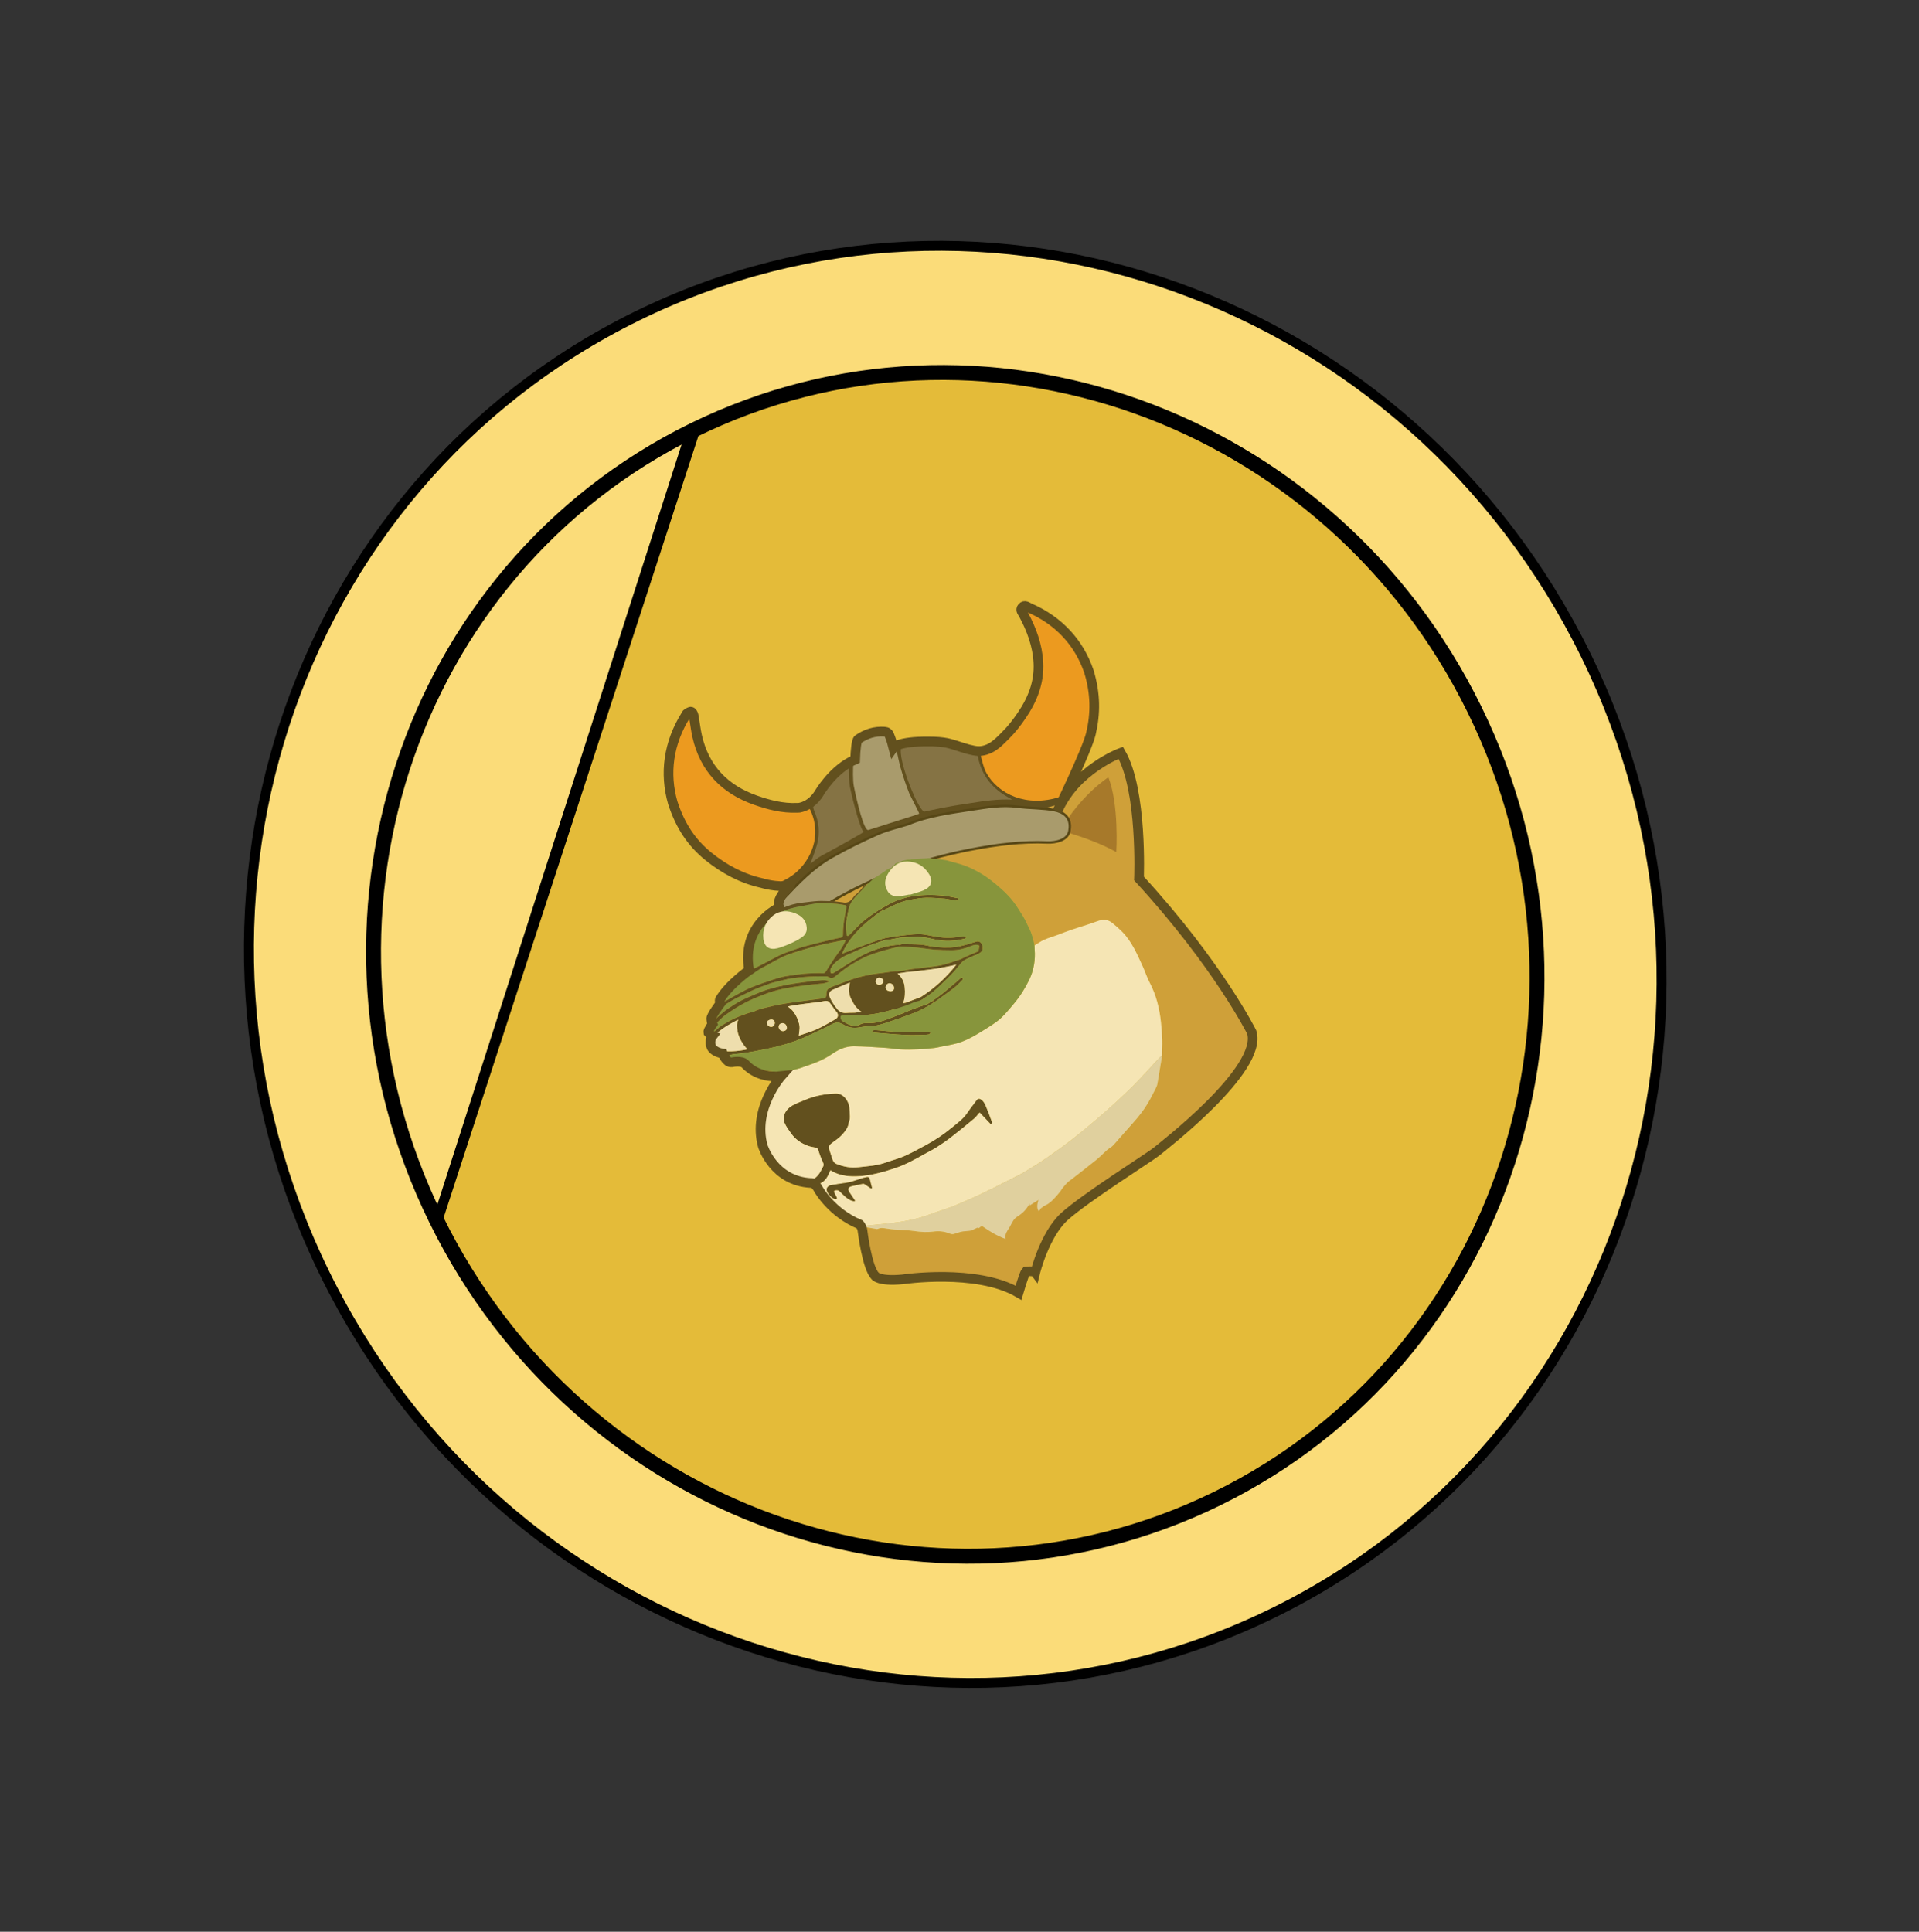 <svg width="150" height="151" viewBox="0 0 150 151" fill="none" xmlns="http://www.w3.org/2000/svg">
<rect x="0" y="0" width="150" height="151" fill="#333333" stroke="none"/>
<path d="M99.539 126.068C72.324 139.422 39.129 127.567 25.389 99.565C11.649 71.563 22.587 38.054 49.801 24.7C77.016 11.347 110.212 23.201 123.952 51.204C137.691 79.206 126.739 112.722 99.539 126.068Z" fill="#FBDC79" stroke="black" stroke-width="0.777"/>
<path d="M34.256 95.213C45.524 118.178 72.756 127.907 95.069 116.958C117.383 106.01 126.352 78.519 115.084 55.553C103.815 32.588 76.584 22.859 54.27 33.808C54.27 33.808 54.27 33.808 54.27 33.808M34.256 95.213L54.099 33.459M34.256 95.213C22.987 72.248 31.964 44.772 54.27 33.808M34.256 95.213L54.27 33.808M54.27 33.808L54.099 33.459M54.099 33.459C31.591 44.522 22.549 72.235 33.907 95.384C45.265 118.533 72.725 128.354 95.24 117.307C117.756 106.259 126.791 78.531 115.432 55.382C104.074 32.234 76.614 22.412 54.099 33.459Z" fill="#E4BB39" stroke="black" stroke-width="0.777"/>
<g opacity="0.62" clip-path="url(#clip0_32_96)">
<path d="M60.404 68.955C60.249 68.869 60.084 68.774 60.003 68.616C59.901 68.42 59.955 68.18 60.037 67.974C60.337 67.221 60.962 66.655 61.461 66.015C61.959 65.376 62.352 64.532 62.075 63.769C62.66 63.618 63.094 63.142 63.493 62.688C64.394 61.663 65.295 60.638 66.195 59.613C66.504 59.262 66.818 58.902 66.988 58.468C67.083 58.228 67.134 57.966 67.286 57.759C67.435 57.556 67.662 57.43 67.883 57.309C68.077 57.204 68.283 57.095 68.504 57.103C68.725 57.111 68.956 57.285 68.94 57.505C69.097 57.286 69.462 57.333 69.648 57.528C69.834 57.723 69.889 58.005 69.936 58.271C71.834 57.769 73.872 57.813 75.746 58.394C76.113 58.508 76.486 58.644 76.869 58.616C77.257 58.588 77.612 58.396 77.985 58.284C79.393 57.862 80.879 58.63 82.026 59.549C82.68 60.073 83.32 60.716 83.466 61.541C83.685 62.792 82.644 63.969 81.458 64.422C80.272 64.875 78.963 64.809 77.695 64.884C75.267 65.028 72.907 65.706 70.57 66.38C68.243 67.051 65.906 67.726 63.701 68.726C63.459 68.836 63.204 68.962 63.07 69.192C62.936 69.421 62.996 69.781 63.248 69.863C63.255 69.866 62.385 70.68 62.245 70.743C61.942 70.88 61.711 70.936 61.534 70.593C61.363 70.262 61.692 70.048 61.631 69.769C61.553 69.408 60.707 69.122 60.404 68.955Z" fill="#110E0D"/>
<path d="M87.608 59.293C87.673 59.448 87.722 59.609 87.778 59.768C87.819 59.885 87.866 60.001 87.898 60.121C87.921 60.203 87.917 60.293 87.936 60.376C87.974 60.537 88.034 60.693 88.061 60.855C88.169 61.495 88.273 62.134 88.368 62.776C88.441 63.269 88.498 63.764 88.56 64.258C88.593 64.53 88.62 64.803 88.651 65.075C88.682 65.347 88.724 65.619 88.743 65.891C88.758 66.119 88.751 66.348 88.747 66.576C88.742 66.896 88.732 67.216 88.723 67.535C88.716 67.788 88.703 68.041 88.702 68.294C88.7 68.593 88.829 68.843 89.017 69.063C89.434 69.55 89.851 70.038 90.281 70.514C90.593 70.859 90.943 71.169 91.246 71.521C91.925 72.308 92.598 73.101 93.249 73.912C93.579 74.322 93.853 74.777 94.157 75.207C94.517 75.715 94.89 76.213 95.243 76.725C95.616 77.268 95.984 77.816 96.329 78.377C96.551 78.736 96.725 79.124 96.927 79.496C97.08 79.776 97.246 80.049 97.401 80.328C97.653 80.782 97.675 81.267 97.62 81.774C97.56 82.333 97.275 82.78 96.965 83.214C96.695 83.592 96.406 83.961 96.092 84.303C95.398 85.058 94.702 85.812 93.972 86.533C93.188 87.308 92.389 88.073 91.55 88.788C90.86 89.377 90.109 89.895 89.374 90.429C88.63 90.97 87.874 91.495 87.119 92.023C86.421 92.511 85.713 92.986 85.018 93.481C84.07 94.155 83.154 94.869 82.384 95.75C82.017 96.169 81.762 96.658 81.557 97.169C81.326 97.747 81.12 98.335 80.902 98.918C80.847 99.065 80.702 99.154 80.556 99.108C80.228 99.004 80.092 99.009 79.893 99.428C79.739 99.752 79.647 100.104 79.529 100.446C79.509 100.504 79.501 100.566 79.487 100.63C79.149 100.519 78.818 100.423 78.495 100.304C77.055 99.77 75.568 99.552 74.037 99.609C73.012 99.648 71.987 99.696 70.961 99.742C70.534 99.761 70.106 99.803 69.678 99.798C69.405 99.795 69.12 99.76 68.862 99.675C68.586 99.585 68.448 99.324 68.333 99.065C68.02 98.361 67.929 97.6 67.769 96.857C67.702 96.546 67.656 96.23 67.6 95.916C67.863 95.96 68.125 96.005 68.387 96.046C68.464 96.058 68.557 96.091 68.616 96.062C68.859 95.943 69.097 96.005 69.34 96.041C69.531 96.07 69.722 96.095 69.915 96.11C70.441 96.151 70.972 96.155 71.493 96.232C71.98 96.304 72.462 96.339 72.945 96.272C73.4 96.208 73.83 96.252 74.251 96.43C74.364 96.477 74.487 96.488 74.614 96.439C74.757 96.383 74.908 96.347 75.055 96.302C75.335 96.218 75.614 96.134 75.893 96.05C75.939 96.061 75.994 96.092 76.03 96.077C76.169 96.02 76.303 95.948 76.438 95.881C76.575 95.779 76.702 95.807 76.843 95.888C77.323 96.165 77.807 96.435 78.294 96.7C78.349 96.73 78.449 96.739 78.493 96.708C78.536 96.678 78.534 96.584 78.553 96.518C78.571 96.459 78.584 96.397 78.609 96.34C78.635 96.284 78.678 96.236 78.704 96.18C78.823 95.929 78.936 95.675 79.057 95.425C79.081 95.376 79.124 95.335 79.165 95.296C79.243 95.222 79.337 95.163 79.403 95.081C79.552 94.898 79.681 94.699 79.831 94.518C79.93 94.4 80.054 94.301 80.167 94.194C80.526 94.018 80.886 93.842 81.245 93.665C81.236 93.752 81.233 93.841 81.217 93.927C81.193 94.055 81.146 94.181 81.137 94.31C81.133 94.371 81.182 94.464 81.234 94.49C81.272 94.509 81.386 94.46 81.408 94.414C81.495 94.233 81.656 94.132 81.817 94.064C82.277 93.867 82.581 93.506 82.875 93.128C82.934 93.051 83.004 92.961 83.016 92.87C83.035 92.731 83.118 92.657 83.213 92.585C83.409 92.436 83.612 92.297 83.806 92.145C84.462 91.634 85.123 91.129 85.767 90.603C86.126 90.309 86.418 89.938 86.819 89.689C86.941 89.613 87.042 89.499 87.139 89.39C87.615 88.854 88.081 88.309 88.561 87.777C88.987 87.305 89.379 86.807 89.705 86.263C89.952 85.85 90.161 85.415 90.381 84.987C90.428 84.895 90.458 84.791 90.475 84.689C90.59 84.023 90.698 83.357 90.807 82.69C90.817 82.634 90.813 82.576 90.815 82.519C90.815 82.519 90.814 82.52 90.814 82.52C90.817 82.505 90.821 82.489 90.825 82.474C90.833 82.061 90.857 81.647 90.844 81.235C90.831 80.801 90.791 80.367 90.748 79.935C90.636 78.832 90.373 77.773 89.85 76.783C89.649 76.4 89.52 75.978 89.338 75.584C88.891 74.615 88.483 73.618 87.715 72.84C87.48 72.602 87.224 72.384 86.969 72.168C86.604 71.86 86.212 71.846 85.765 72.013C85.09 72.264 84.394 72.461 83.711 72.692C83.335 72.819 82.967 72.972 82.594 73.109C82.26 73.231 81.915 73.329 81.591 73.474C81.336 73.589 81.106 73.759 80.864 73.905C80.769 73.423 80.652 72.948 80.421 72.508C80.269 72.217 80.144 71.91 79.974 71.63C79.726 71.221 79.47 70.813 79.178 70.434C78.779 69.916 78.289 69.487 77.786 69.066C77.272 68.637 76.728 68.273 76.146 67.984L64.987 72.508C64.987 72.508 59.366 73.539 62.296 70.647C65.225 67.756 83.322 62.708 83.322 62.708C83.55 62.445 83.785 62.188 84.019 61.931C84.191 61.741 84.369 61.556 84.542 61.366C84.998 60.864 85.516 60.437 86.076 60.057C86.316 59.894 86.537 59.703 86.775 59.536C86.952 59.411 87.143 59.304 87.327 59.188C87.468 59.1 87.556 59.166 87.608 59.293Z" fill="#C19038"/>
<path d="M86.636 60.76C86.636 60.76 84.431 62.165 82.901 64.926C82.901 64.926 85.405 65.559 87.255 66.608C87.255 66.608 87.485 62.907 86.636 60.76Z" fill="#815120"/>
<path d="M52.606 62.806C51.947 60.501 52.267 58.105 53.706 55.855C53.731 55.816 53.75 55.763 53.787 55.743C53.894 55.684 54.025 55.58 54.115 55.603C54.203 55.627 54.292 55.779 54.312 55.887C54.416 56.439 54.468 57.002 54.593 57.548C55.172 60.094 56.775 61.727 59.247 62.574C60.321 62.942 61.412 63.211 62.566 63.16C62.687 63.155 62.814 63.159 62.927 63.123C63.181 63.042 63.276 63.176 63.365 63.373C64.269 65.382 63.343 67.26 62.167 68.248C61.814 68.544 61.393 68.782 60.967 68.966C60.578 69.135 60.144 69.215 59.705 69.12C58.113 68.775 56.715 68.044 55.457 67.047C54.12 65.989 53.202 64.642 52.606 62.806Z" fill="#F0860E"/>
<path d="M85.137 52.549C85.677 54.32 85.666 55.89 85.275 57.491C84.956 58.797 84.355 59.962 83.584 61.046C83.254 61.51 82.931 62.272 82.842 62.296C80.237 63.134 78.027 62.08 77.106 60.426C76.886 60.031 76.795 59.562 76.67 59.12C76.647 59.039 76.715 58.869 76.789 58.832C78.044 58.202 78.93 57.195 79.707 56.08C80.587 54.815 81.149 53.449 81.075 51.889C81.009 50.519 80.547 49.274 79.903 48.083C79.807 47.906 79.602 47.725 79.797 47.508C79.996 47.287 80.203 47.474 80.387 47.551C82.787 48.569 84.37 50.324 85.137 52.549Z" fill="#F0860E"/>
<path d="M71.848 63.606C71.736 63.648 71.654 63.682 71.569 63.709C70.339 64.1 69.109 64.489 67.88 64.88C67.523 64.994 66.944 62.497 66.735 61.423C66.588 60.669 66.729 57.995 67.017 57.808C67.713 57.354 68.46 57.115 69.292 57.146C69.508 57.153 69.626 57.235 69.706 57.419C70.058 58.236 70.152 59.159 70.394 60.013C70.585 60.691 70.811 61.358 71.071 62.013C71.129 62.159 71.882 63.594 71.848 63.606Z" fill="#84878B"/>
<path d="M64.212 66.892C63.896 67.063 63.624 67.317 63.334 67.532C63.521 66.996 63.742 66.483 63.879 65.949C64.099 65.093 64.008 64.24 63.66 63.43C63.512 63.087 63.517 62.801 63.716 62.481C64.4 61.376 65.267 60.481 66.353 59.826C66.342 60.51 66.37 61.193 66.437 61.519C66.657 62.589 67.281 64.951 67.515 65.015C67.596 65.037 65.496 66.201 64.212 66.892Z" fill="#4A474A"/>
<path d="M79.093 62.505C78.01 62.459 76.934 62.603 75.869 62.778C75.329 62.866 74.782 62.939 74.246 63.043L73.65 63.151C73.411 63.194 72.764 63.338 72.525 63.382C72.343 63.415 72.248 63.498 72.112 63.352C71.977 63.207 71.87 63.018 71.772 62.846C71.573 62.5 71.417 62.132 71.262 61.765C71.04 61.239 70.832 60.653 70.671 60.108C69.831 57.261 71.232 58.108 71.466 58.061C71.797 57.995 72.112 57.977 72.45 57.966C72.88 57.952 73.311 57.971 73.737 58.028C74.596 58.143 75.429 58.412 76.199 58.809C76.309 58.865 76.411 59.021 76.436 59.146C76.743 60.685 77.648 61.745 79.022 62.441C79.037 62.449 79.049 62.465 79.093 62.505Z" fill="#4A474A"/>
<path d="M70.97 64.429C72.57 63.757 74.275 63.542 75.971 63.281C77.154 63.099 78.335 62.897 79.536 63.06C80.439 63.183 81.538 63.15 82.431 63.333C83.05 63.459 83.775 63.835 83.601 64.897C83.497 65.719 82.432 65.879 81.889 65.855C79.845 65.763 77.83 66.035 75.827 66.421C71.936 67.17 68.275 68.528 64.866 70.546C64.114 70.991 63.406 71.512 62.694 72.021C62.479 72.175 62.275 72.238 62.017 72.219C61.328 72.166 61.367 72.156 61.088 71.53C60.855 71.009 60.889 70.637 61.295 70.204C62.424 69.003 63.566 67.812 65.006 66.991C66.177 66.324 67.395 65.73 68.628 65.183C69.373 64.853 70.187 64.676 70.97 64.429Z" fill="#84878B" stroke="black" stroke-width="0.189" stroke-miterlimit="10"/>
<path d="M77.085 86.525C77.246 86.898 77.377 87.283 77.524 87.662C77.572 87.788 77.526 87.845 77.418 87.854C77.131 87.552 76.852 87.257 76.574 86.963C76.407 87.148 76.284 87.322 76.126 87.453C75.537 87.943 74.945 88.429 74.339 88.898C73.972 89.183 73.585 89.444 73.194 89.693C72.899 89.882 72.581 90.034 72.275 90.206C71.522 90.63 70.769 91.048 69.942 91.323C69.045 91.621 68.141 91.871 67.196 91.938C66.439 91.992 65.698 91.928 65.017 91.549C64.977 91.527 64.944 91.49 64.918 91.468C64.714 91.954 64.52 92.362 64.045 92.537C64.043 92.634 64.045 92.672 64.077 92.735L64.077 92.735C63.464 92.898 63.347 92.277 63.344 92.258C63.503 92.235 63.635 92.146 63.767 92.034C64.04 91.801 64.184 91.489 64.338 91.181C64.39 91.079 64.381 90.987 64.329 90.872C64.192 90.568 64.06 90.257 63.975 89.936C63.927 89.756 63.842 89.721 63.688 89.696C63.492 89.665 63.293 89.621 63.108 89.55C62.595 89.354 62.154 89.048 61.835 88.595C61.649 88.331 61.445 88.067 61.324 87.773C61.114 87.261 61.401 86.714 61.938 86.412C62.27 86.226 62.635 86.1 62.987 85.951C63.723 85.638 64.5 85.512 65.293 85.474C65.656 85.456 65.937 85.644 66.133 85.913C66.332 86.185 66.419 86.518 66.414 86.863C66.41 87.118 66.484 87.375 66.381 87.629C66.331 87.752 66.327 87.892 66.281 88.017C66.202 88.233 66.069 88.412 65.918 88.591C65.739 88.803 65.539 88.975 65.319 89.133C65.184 89.23 65.046 89.325 64.921 89.434C64.802 89.537 64.76 89.67 64.813 89.828C64.894 90.07 64.965 90.314 65.048 90.555C65.107 90.729 65.174 90.896 65.369 90.975C65.921 91.201 66.493 91.308 67.086 91.24C67.81 91.158 68.542 91.12 69.238 90.871C69.719 90.698 70.221 90.574 70.687 90.369C71.252 90.121 71.792 89.817 72.336 89.525C73.067 89.135 73.755 88.678 74.393 88.147C74.815 87.796 75.271 87.485 75.586 87.018C75.807 86.69 76.059 86.382 76.289 86.06C76.444 85.844 76.554 85.833 76.754 85.997C76.927 86.139 77.004 86.336 77.085 86.525Z" fill="#110E0D"/>
<path d="M72.737 67.108C72.786 67.112 72.835 67.117 72.883 67.121C72.875 67.101 72.866 67.081 72.857 67.061C72.817 67.077 72.777 67.092 72.737 67.108Z" fill="#110E0D"/>
<path d="M82.026 65.709C82.036 65.714 82.047 65.716 82.058 65.714C82.047 65.712 82.037 65.711 82.026 65.709Z" fill="#110E0D"/>
<path d="M67.584 95.825C67.498 95.581 67.309 95.478 67.074 95.388C66.573 95.196 66.129 94.901 65.721 94.548C65.158 94.06 64.612 93.56 64.202 92.929C64.05 92.697 64.042 92.702 64.046 92.537C64.521 92.362 64.716 91.954 64.919 91.468C64.945 91.49 64.978 91.527 65.018 91.549C65.7 91.928 66.441 91.992 67.197 91.939C68.142 91.871 69.046 91.621 69.943 91.323C70.77 91.048 71.523 90.63 72.276 90.206C72.582 90.034 72.9 89.882 73.195 89.694C73.587 89.444 73.973 89.182 74.34 88.898C74.946 88.429 75.539 87.943 76.127 87.453C76.285 87.321 76.408 87.148 76.575 86.963C76.853 87.257 77.132 87.552 77.419 87.854C77.527 87.846 77.573 87.788 77.525 87.662C77.378 87.284 77.247 86.898 77.086 86.525C77.005 86.337 76.928 86.139 76.755 85.997C76.555 85.833 76.445 85.844 76.29 86.06C76.06 86.382 75.808 86.69 75.587 87.018C75.272 87.485 74.816 87.796 74.394 88.147C73.756 88.678 73.069 89.135 72.338 89.526C71.793 89.817 71.253 90.121 70.688 90.369C70.222 90.574 69.721 90.698 69.239 90.871C68.543 91.12 67.811 91.158 67.088 91.24C66.494 91.308 65.923 91.201 65.371 90.975C65.175 90.896 65.109 90.729 65.049 90.555C64.966 90.314 64.896 90.07 64.815 89.828C64.761 89.67 64.804 89.537 64.922 89.434C65.048 89.325 65.185 89.23 65.32 89.133C65.541 88.975 65.741 88.803 65.919 88.592C66.071 88.412 66.203 88.234 66.283 88.017C66.328 87.893 66.333 87.752 66.382 87.629C66.485 87.375 66.412 87.118 66.416 86.863C66.42 86.519 66.333 86.185 66.135 85.914C65.939 85.644 65.657 85.457 65.295 85.474C64.501 85.512 63.725 85.639 62.989 85.951C62.637 86.1 62.271 86.226 61.94 86.412C61.402 86.715 61.116 87.261 61.326 87.773C61.447 88.067 61.651 88.331 61.837 88.595C62.156 89.049 62.596 89.354 63.11 89.55C63.295 89.621 63.494 89.665 63.69 89.696C63.844 89.721 63.929 89.756 63.977 89.936C64.062 90.257 64.194 90.569 64.331 90.872C64.383 90.987 64.392 91.079 64.341 91.181C64.186 91.489 64.042 91.801 63.769 92.034C63.593 92.184 63.418 92.291 63.178 92.259C62.268 92.137 61.461 91.796 60.824 91.123C60.523 90.805 60.326 90.413 60.114 90.026C59.84 89.523 59.781 88.991 59.736 88.458C59.701 88.047 59.755 87.62 59.825 87.21C59.96 86.423 60.295 85.705 60.677 85.009C60.871 84.656 61.069 84.306 61.266 83.954C61.312 83.931 61.363 83.815 61.41 83.798C61.8 83.66 62.183 83.612 62.573 83.475C62.796 83.4 63.02 83.327 63.242 83.25C63.818 83.052 64.377 82.819 64.89 82.484C65.179 82.295 65.47 82.094 65.788 81.971C66.089 81.856 66.427 81.78 66.748 81.785C67.584 81.797 68.42 81.857 69.255 81.911C69.636 81.936 70.013 82.015 70.394 82.031C70.863 82.051 71.336 82.044 71.806 82.025C72.218 82.008 72.628 81.962 73.038 81.919C73.203 81.901 73.366 81.857 73.529 81.823C73.949 81.737 74.374 81.67 74.787 81.557C75.386 81.393 75.937 81.106 76.467 80.787C76.933 80.507 77.398 80.222 77.841 79.908C78.391 79.516 78.805 78.984 79.239 78.473C79.731 77.893 80.134 77.249 80.458 76.575C80.809 75.846 80.943 75.04 80.878 74.218C80.87 74.114 80.87 74.009 80.866 73.905C81.108 73.76 81.338 73.589 81.593 73.474C81.917 73.329 82.261 73.231 82.595 73.109C82.969 72.972 83.337 72.82 83.713 72.692C84.396 72.461 85.092 72.265 85.767 72.013C86.213 71.846 86.606 71.86 86.97 72.168C87.226 72.384 87.482 72.602 87.717 72.84C88.485 73.619 88.892 74.615 89.34 75.584C89.522 75.979 89.65 76.4 89.852 76.783C90.375 77.773 90.638 78.832 90.749 79.935C90.792 80.367 90.832 80.801 90.846 81.235C90.859 81.647 90.834 82.061 90.826 82.474C90.822 82.489 90.819 82.504 90.815 82.52L90.817 82.519C90.758 82.569 90.693 82.613 90.64 82.668C89.944 83.412 89.27 84.177 88.55 84.897C87.861 85.588 87.141 86.25 86.408 86.894C85.614 87.593 84.803 88.274 83.973 88.931C83.284 89.476 82.566 89.986 81.844 90.489C81.301 90.866 80.742 91.221 80.174 91.557C79.715 91.828 79.233 92.062 78.757 92.303C78.039 92.666 77.322 93.033 76.595 93.377C75.986 93.665 75.364 93.925 74.746 94.191C74.536 94.282 74.32 94.359 74.103 94.436C73.745 94.562 73.385 94.683 73.025 94.805C72.631 94.939 72.243 95.095 71.841 95.203C70.815 95.479 69.763 95.614 68.706 95.711C68.331 95.746 67.958 95.787 67.584 95.825ZM66.802 93.904C66.81 93.882 66.816 93.859 66.824 93.837C66.696 93.646 66.573 93.452 66.441 93.265C66.209 92.937 66.274 92.775 66.669 92.698C66.929 92.647 67.186 92.58 67.447 92.531C67.497 92.521 67.565 92.548 67.611 92.578C67.755 92.67 67.889 92.777 68.033 92.868C68.072 92.892 68.132 92.882 68.166 92.887C68.101 92.632 68.04 92.397 67.979 92.161C67.946 92.032 67.868 91.993 67.738 92.018C67.197 92.118 66.704 92.384 66.154 92.455C65.748 92.508 65.346 92.585 64.941 92.645C64.772 92.67 64.605 92.837 64.619 92.988C64.644 93.274 65.014 93.68 65.301 93.731C65.335 93.737 65.389 93.716 65.409 93.689C65.425 93.669 65.412 93.615 65.396 93.583C65.337 93.461 65.269 93.343 65.209 93.221C65.172 93.144 65.178 93.069 65.274 93.047C65.401 93.019 65.52 93.013 65.632 93.121C65.911 93.388 66.169 93.685 66.535 93.841C66.618 93.877 66.713 93.884 66.802 93.904Z" fill="white"/>
<path d="M90.638 82.667C89.942 83.411 89.267 84.175 88.549 84.896C87.859 85.587 87.139 86.248 86.406 86.892C85.612 87.591 84.801 88.273 83.971 88.929C83.282 89.474 82.564 89.985 81.842 90.487C81.299 90.864 80.74 91.22 80.172 91.556C79.713 91.827 79.231 92.06 78.755 92.301C78.037 92.664 77.32 93.031 76.593 93.376C75.984 93.663 75.362 93.923 74.744 94.19C74.534 94.28 74.317 94.358 74.101 94.434C73.743 94.56 73.383 94.681 73.023 94.803C72.629 94.938 72.24 95.093 71.839 95.201C70.813 95.477 69.761 95.612 68.704 95.71C68.33 95.745 67.957 95.786 67.583 95.824C67.588 95.854 67.594 95.885 67.599 95.915C67.862 95.959 68.124 96.003 68.386 96.044C68.463 96.056 68.556 96.09 68.615 96.06C68.858 95.941 69.096 96.003 69.339 96.04C69.53 96.068 69.722 96.093 69.914 96.108C70.44 96.15 70.972 96.154 71.493 96.231C71.979 96.302 72.461 96.337 72.944 96.27C73.399 96.207 73.829 96.25 74.251 96.428C74.363 96.476 74.487 96.487 74.613 96.437C74.756 96.381 74.907 96.346 75.055 96.301C75.334 96.217 75.689 96.254 75.968 96.17C76.108 96.102 76.245 96.03 76.388 95.97C76.42 95.957 76.471 95.989 76.513 96.001C76.65 95.898 76.701 95.806 76.842 95.887C77.394 96.284 77.977 96.62 78.616 96.855C78.553 96.692 78.59 96.506 78.664 96.348C78.737 96.189 78.845 96.05 78.933 95.9C79.068 95.67 79.162 95.409 79.355 95.226C79.455 95.131 79.576 95.062 79.689 94.984C80.02 94.757 80.291 94.444 80.471 94.084C80.477 94.131 80.484 94.178 80.491 94.226C80.715 94.083 80.94 93.941 81.165 93.798C81.081 94.096 81.006 94.45 81.204 94.689C81.259 94.622 81.306 94.547 81.342 94.468C81.355 94.439 81.367 94.41 81.377 94.381C81.382 94.398 81.388 94.415 81.394 94.431C81.398 94.442 81.402 94.454 81.406 94.466C81.456 94.33 81.608 94.269 81.738 94.207C82.047 94.058 82.301 93.81 82.537 93.531C82.655 93.404 82.765 93.266 82.874 93.127C82.912 93.076 82.955 93.021 82.983 92.964C83.156 92.742 83.332 92.528 83.526 92.352C83.527 92.352 83.527 92.352 83.527 92.352C83.621 92.284 83.714 92.215 83.805 92.144C84.461 91.633 85.122 91.127 85.766 90.601C86.125 90.308 86.417 89.937 86.818 89.687C86.94 89.611 87.041 89.498 87.138 89.389C87.614 88.853 88.08 88.308 88.56 87.775C88.986 87.303 89.378 86.805 89.704 86.261C89.951 85.849 90.16 85.414 90.38 84.986C90.427 84.894 90.457 84.789 90.474 84.687C90.588 84.022 90.698 83.355 90.806 82.689C90.816 82.633 90.812 82.575 90.814 82.518C90.755 82.567 90.69 82.611 90.638 82.667Z" fill="#DDDDDC"/>
<path d="M55.564 80.57C55.671 80.4 55.778 80.23 55.884 80.06C55.92 80.039 55.96 80.022 55.989 79.995C56.234 79.769 56.454 79.51 56.723 79.321C57.19 78.992 57.671 78.677 58.175 78.411C58.683 78.144 59.219 77.924 59.757 77.722C60.203 77.553 60.662 77.409 61.127 77.31C61.714 77.184 62.312 77.104 62.908 77.023C63.37 76.96 63.837 76.935 64.3 76.878C64.462 76.858 64.619 76.792 64.778 76.747C64.776 76.719 64.774 76.691 64.772 76.664C64.627 76.645 64.482 76.605 64.339 76.612C64.033 76.628 63.727 76.662 63.423 76.699C62.941 76.759 62.458 76.819 61.978 76.896C61.589 76.959 61.203 77.036 60.819 77.125C60.496 77.2 60.177 77.291 59.861 77.393C59.616 77.472 59.377 77.572 59.139 77.673C58.737 77.846 58.329 78.01 57.941 78.209C57.605 78.38 57.286 78.586 56.972 78.795C56.746 78.947 56.537 79.125 56.327 79.299C56.169 79.43 56.021 79.573 55.863 79.716C55.853 79.656 55.846 79.607 55.838 79.558C55.999 79.287 56.16 79.016 56.321 78.745C56.604 78.575 56.885 78.402 57.169 78.234C57.308 78.152 57.449 78.073 57.593 78.002C57.836 77.88 58.082 77.765 58.327 77.648C58.56 77.537 58.79 77.418 59.028 77.317C59.3 77.203 59.578 77.104 59.854 77.002C60.044 76.931 60.234 76.856 60.428 76.801C60.677 76.73 60.93 76.676 61.182 76.619C61.42 76.565 61.656 76.499 61.897 76.469C62.351 76.413 62.806 76.366 63.263 76.34C63.709 76.315 64.156 76.32 64.603 76.318C64.657 76.318 64.715 76.347 64.764 76.375C64.959 76.487 65.082 76.478 65.251 76.347C65.581 76.09 65.902 75.818 66.25 75.586C66.632 75.333 67.032 75.101 67.442 74.893C67.758 74.733 68.095 74.608 68.432 74.496C68.829 74.364 69.235 74.257 69.639 74.149C69.877 74.085 70.12 74.037 70.361 73.983C70.767 74.006 71.174 74.017 71.579 74.055C72.065 74.102 72.547 74.187 73.034 74.226C73.485 74.263 73.938 74.274 74.391 74.273C74.894 74.272 75.38 74.159 75.846 73.967C76.031 73.89 76.215 73.826 76.42 73.856C76.51 73.869 76.556 73.903 76.541 73.997C76.522 74.115 76.502 74.234 76.483 74.352C76.401 74.386 76.32 74.418 76.238 74.453C75.974 74.567 75.71 74.679 75.448 74.797C75.304 74.861 75.171 74.95 75.024 75.001C74.632 75.136 74.238 75.266 73.839 75.38C73.607 75.447 73.366 75.488 73.127 75.525C72.855 75.567 72.58 75.592 72.307 75.624C71.984 75.662 71.659 75.696 71.336 75.74C71.132 75.768 70.93 75.811 70.727 75.847C70.531 75.871 70.335 75.895 70.138 75.919C70.041 75.921 69.942 75.913 69.846 75.925C69.563 75.962 69.281 76.007 68.998 76.046C68.716 76.084 68.431 76.106 68.151 76.158C67.802 76.222 67.454 76.298 67.111 76.39C66.816 76.469 66.526 76.573 66.237 76.674C66.023 76.749 65.814 76.838 65.602 76.918C65.451 76.974 65.296 77.021 65.148 77.082C65.017 77.135 64.884 77.19 64.768 77.268C64.635 77.358 64.599 77.505 64.597 77.664C64.594 77.804 64.599 77.98 64.426 78.014C64.091 78.08 63.749 78.114 63.409 78.16C63.05 78.209 62.691 78.253 62.333 78.303C61.994 78.351 61.654 78.395 61.318 78.454C60.937 78.522 60.554 78.588 60.18 78.685C59.754 78.795 59.311 78.858 58.918 79.076C58.781 79.111 58.639 79.135 58.507 79.182C58.157 79.307 57.802 79.423 57.466 79.579C57.11 79.743 56.765 79.936 56.432 80.143C56.227 80.27 56.054 80.45 55.864 80.603C55.705 80.731 55.7 80.729 55.564 80.57Z" fill="#4D7E3D"/>
<path d="M66.159 70.859C66.138 71.045 66.11 71.231 66.073 71.415C65.965 71.962 65.886 72.512 65.892 73.072C65.894 73.2 65.854 73.265 65.711 73.292C65.302 73.372 64.896 73.473 64.49 73.569C64.257 73.624 64.027 73.684 63.796 73.744C63.45 73.833 63.103 73.915 62.761 74.015C62.472 74.099 62.188 74.201 61.904 74.3C61.625 74.399 61.341 74.489 61.073 74.612C60.73 74.769 60.402 74.957 60.068 75.13C59.761 75.289 59.453 75.446 59.147 75.606C58.856 75.758 58.795 75.782 58.638 75.498C58.639 75.474 58.641 75.451 58.643 75.427C58.635 75.348 58.627 75.269 58.619 75.19C58.614 75.172 58.609 75.153 58.604 75.134C58.606 75.119 58.609 75.104 58.611 75.089C58.643 74.831 58.661 74.571 58.712 74.317C58.769 74.037 58.845 73.76 58.931 73.487C59.132 72.86 59.539 72.362 59.968 71.879C59.977 71.874 59.986 71.868 59.995 71.862C60.014 71.854 60.033 71.847 60.052 71.839C60.208 71.753 60.365 71.666 60.521 71.58L60.55 71.566C60.586 71.535 60.618 71.499 60.657 71.475C61.118 71.186 61.637 71.05 62.157 70.924C62.388 70.868 62.624 70.837 62.858 70.792C63.181 70.73 63.503 70.654 63.829 70.608C64.032 70.578 64.243 70.582 64.449 70.59C64.774 70.601 65.099 70.62 65.422 70.65C65.642 70.671 65.862 70.714 66.079 70.757C66.113 70.763 66.162 70.827 66.159 70.859Z" fill="#4D7E3D"/>
<path d="M56.576 77.998C56.822 77.724 57.062 77.442 57.318 77.176C57.74 76.735 58.203 76.339 58.719 76.01C58.999 75.895 59.288 75.797 59.558 75.661C59.978 75.449 60.381 75.204 60.799 74.989C61.09 74.839 61.386 74.692 61.694 74.586C62.227 74.401 62.769 74.243 63.31 74.085C63.633 73.99 63.959 73.907 64.287 73.835C64.789 73.723 65.293 73.623 65.797 73.522C65.889 73.504 65.987 73.507 66.102 73.499C65.864 74.097 65.454 74.546 65.128 75.046C64.956 75.311 64.779 75.572 64.619 75.843C64.537 75.981 64.464 76.101 64.276 76.079C64.162 76.065 64.047 76.061 63.933 76.065C63.569 76.078 63.204 76.081 62.843 76.117C62.359 76.167 61.875 76.229 61.396 76.316C61.062 76.377 60.732 76.475 60.407 76.582C59.866 76.76 59.325 76.943 58.795 77.153C58.436 77.296 58.092 77.481 57.749 77.663C57.388 77.855 57.038 78.068 56.681 78.267C56.637 78.292 56.579 78.293 56.528 78.305C56.512 78.288 56.496 78.272 56.48 78.255C56.512 78.169 56.544 78.084 56.576 77.998Z" fill="#4D7E3D"/>
<path d="M66.801 93.902C66.712 93.882 66.617 93.875 66.534 93.84C66.168 93.684 65.909 93.387 65.631 93.12C65.518 93.012 65.399 93.018 65.272 93.046C65.177 93.068 65.171 93.143 65.208 93.219C65.268 93.342 65.335 93.46 65.394 93.582C65.41 93.614 65.424 93.668 65.408 93.688C65.387 93.715 65.334 93.736 65.3 93.73C65.013 93.68 64.643 93.273 64.617 92.987C64.604 92.836 64.77 92.669 64.94 92.644C65.344 92.584 65.747 92.507 66.153 92.454C66.702 92.383 67.196 92.116 67.736 92.017C67.867 91.993 67.944 92.03 67.978 92.16C68.038 92.396 68.099 92.632 68.165 92.886C68.13 92.882 68.07 92.891 68.032 92.867C67.888 92.775 67.753 92.669 67.61 92.577C67.563 92.547 67.496 92.52 67.445 92.53C67.185 92.579 66.928 92.646 66.667 92.697C66.273 92.775 66.207 92.936 66.439 93.264C66.572 93.451 66.695 93.645 66.822 93.836C66.815 93.858 66.808 93.88 66.801 93.902Z" fill="#110E0D"/>
<path d="M67.204 74.785C66.872 74.977 66.543 75.174 66.217 75.377C65.87 75.593 65.531 75.823 65.18 76.034C65.116 76.073 64.981 76.085 64.941 76.046C64.894 76.001 64.915 75.885 64.912 75.799C64.911 75.775 64.925 75.749 64.937 75.725C65.146 75.315 65.497 75.047 65.879 74.824C66.125 74.68 66.395 74.577 66.656 74.459C66.964 74.32 67.27 74.178 67.582 74.049C67.817 73.951 68.058 73.87 68.298 73.786C68.582 73.686 68.866 73.586 69.154 73.5C69.267 73.466 69.392 73.478 69.51 73.457C69.794 73.406 70.077 73.348 70.36 73.293C70.495 73.287 70.628 73.28 70.763 73.274C71.411 73.244 72.057 73.199 72.701 73.355C73.263 73.492 73.835 73.581 74.419 73.535C74.548 73.525 74.678 73.518 74.805 73.497C75.01 73.463 75.213 73.424 75.415 73.377C75.458 73.367 75.49 73.312 75.527 73.278C75.522 73.264 75.517 73.249 75.512 73.235C75.438 73.224 75.362 73.197 75.289 73.203C74.917 73.234 74.546 73.294 74.173 73.302C73.863 73.308 73.549 73.27 73.241 73.226C72.875 73.174 72.515 73.079 72.149 73.034C71.904 73.003 71.651 73.016 71.403 73.032C71.089 73.053 70.778 73.097 70.465 73.132C70.311 73.152 70.156 73.169 70.003 73.195C69.666 73.251 69.321 73.282 68.997 73.379C68.456 73.541 67.928 73.744 67.397 73.938C67.024 74.074 66.655 74.223 66.284 74.367C66.144 74.421 66.003 74.473 65.823 74.542C66.069 74.003 66.357 73.546 66.709 73.135C66.961 72.839 67.232 72.557 67.519 72.296C67.849 71.997 68.204 71.725 68.554 71.449C68.691 71.341 68.845 71.254 68.992 71.157C68.969 71.111 68.945 71.064 68.922 71.018C68.884 71.036 68.847 71.054 68.809 71.072C68.764 71.098 68.719 71.124 68.675 71.15C68.431 71.315 68.183 71.476 67.942 71.645C67.511 71.948 67.127 72.303 66.772 72.692C66.64 72.838 66.501 72.978 66.357 73.112C66.268 73.194 66.188 73.149 66.179 73.044C66.155 72.76 66.126 72.473 66.142 72.189C66.157 71.917 66.223 71.648 66.274 71.379C66.309 71.196 66.343 71.009 66.404 70.833C66.549 70.418 66.857 70.121 67.155 69.815C67.354 69.612 67.538 69.395 67.729 69.185C67.609 69.175 67.529 69.232 67.46 69.328C67.277 69.582 67.064 69.809 66.815 70.001C66.731 70.107 66.654 70.218 66.563 70.317C66.377 70.52 66.148 70.604 65.874 70.535C65.655 70.509 65.436 70.484 65.218 70.456C65.158 70.449 65.099 70.431 65.04 70.418C64.984 70.426 64.927 70.442 64.871 70.441C64.56 70.439 64.248 70.411 63.938 70.431C63.517 70.457 63.098 70.517 62.678 70.565C62.172 70.623 61.685 70.746 61.226 70.971C61.202 70.986 61.179 71 61.155 71.015C61.141 71.034 61.127 71.052 61.112 71.071C61.088 71.094 61.065 71.117 61.041 71.14C60.956 71.182 60.872 71.224 60.787 71.266C60.642 71.35 60.496 71.434 60.35 71.518C60.252 71.579 60.154 71.64 60.055 71.701C60.054 71.748 60.053 71.794 60.052 71.84C60.209 71.754 60.365 71.667 60.522 71.582C60.531 71.577 60.541 71.572 60.55 71.567C60.586 71.536 60.618 71.5 60.657 71.476C61.119 71.187 61.637 71.052 62.157 70.925C62.388 70.869 62.624 70.838 62.858 70.793C63.181 70.732 63.503 70.655 63.829 70.609C64.032 70.579 64.243 70.583 64.45 70.591C64.774 70.602 65.099 70.621 65.422 70.651C65.642 70.672 65.861 70.715 66.079 70.758C66.112 70.764 66.162 70.828 66.158 70.86C66.138 71.046 66.109 71.232 66.073 71.416C65.965 71.963 65.886 72.513 65.892 73.073C65.893 73.201 65.854 73.266 65.711 73.293C65.301 73.373 64.896 73.474 64.489 73.57C64.257 73.624 64.026 73.685 63.795 73.745C63.45 73.834 63.103 73.916 62.76 74.016C62.472 74.1 62.188 74.201 61.904 74.301C61.624 74.4 61.34 74.49 61.072 74.613C60.73 74.77 60.402 74.957 60.067 75.131C59.761 75.29 59.453 75.447 59.147 75.607C58.855 75.759 58.795 75.783 58.638 75.499C58.654 75.576 58.672 75.653 58.684 75.73C58.699 75.823 58.76 76.064 58.771 76.157C59.085 75.952 59.288 75.796 59.557 75.66C59.977 75.449 60.38 75.204 60.798 74.988C61.089 74.839 61.386 74.692 61.694 74.585C62.226 74.4 62.769 74.243 63.31 74.084C63.632 73.99 63.959 73.907 64.287 73.834C64.788 73.722 65.292 73.622 65.796 73.522C65.889 73.503 65.986 73.507 66.102 73.499C65.864 74.096 65.454 74.545 65.127 75.046C64.955 75.31 64.779 75.571 64.618 75.842C64.537 75.98 64.463 76.1 64.275 76.078C64.162 76.065 64.046 76.061 63.932 76.065C63.569 76.077 63.204 76.08 62.842 76.117C62.358 76.166 61.874 76.228 61.396 76.315C61.061 76.376 60.731 76.474 60.407 76.581C59.865 76.76 59.324 76.942 58.795 77.153C58.435 77.296 58.091 77.481 57.749 77.663C57.388 77.855 57.038 78.067 56.681 78.266C56.636 78.291 56.579 78.292 56.527 78.304C56.537 78.472 56.468 78.603 56.336 78.704C56.326 78.712 56.326 78.732 56.321 78.746C56.603 78.576 56.884 78.404 57.169 78.236C57.307 78.154 57.448 78.075 57.592 78.003C57.835 77.882 58.081 77.767 58.326 77.65C58.559 77.538 58.789 77.419 59.028 77.319C59.299 77.205 59.577 77.106 59.853 77.003C60.044 76.933 60.233 76.858 60.428 76.802C60.676 76.732 60.929 76.677 61.181 76.62C61.419 76.566 61.656 76.501 61.897 76.471C62.35 76.415 62.805 76.367 63.262 76.342C63.708 76.317 64.155 76.322 64.602 76.32C64.656 76.319 64.714 76.349 64.763 76.376C64.958 76.488 65.082 76.48 65.25 76.349C65.58 76.091 65.901 75.819 66.249 75.588C66.632 75.334 67.032 75.102 67.441 74.894C67.757 74.734 68.094 74.61 68.431 74.498C68.828 74.365 69.234 74.259 69.638 74.15C69.877 74.086 70.12 74.039 70.36 73.984C70.338 73.94 70.316 73.896 70.294 73.852C69.878 73.86 69.471 73.93 69.067 74.034C68.412 74.203 67.789 74.446 67.204 74.785Z" fill="#110E0D"/>
<path d="M56.723 79.321C57.19 78.993 57.671 78.677 58.175 78.412C58.683 78.144 59.219 77.925 59.757 77.722C60.203 77.554 60.662 77.41 61.127 77.31C61.714 77.184 62.312 77.104 62.908 77.023C63.37 76.961 63.837 76.936 64.3 76.878C64.462 76.858 64.619 76.792 64.778 76.747C64.776 76.719 64.774 76.692 64.772 76.664C64.628 76.646 64.482 76.606 64.339 76.613C64.033 76.628 63.727 76.662 63.423 76.7C62.941 76.759 62.458 76.82 61.978 76.897C61.589 76.959 61.203 77.037 60.819 77.126C60.496 77.2 60.177 77.291 59.861 77.393C59.616 77.472 59.377 77.572 59.139 77.674C58.737 77.846 58.33 78.01 57.941 78.209C57.605 78.381 57.286 78.586 56.973 78.796C56.746 78.947 56.537 79.125 56.327 79.299C56.169 79.43 56.022 79.574 55.863 79.717C55.854 79.657 55.846 79.608 55.838 79.559C55.832 79.634 55.815 79.71 55.823 79.784C55.833 79.877 55.863 79.968 55.885 80.06C55.92 80.039 55.96 80.023 55.99 79.995C56.233 79.769 56.453 79.51 56.723 79.321Z" fill="#110E0D"/>
<path d="M76.334 73.594C76.129 73.647 75.931 73.73 75.726 73.784C75.396 73.871 75.068 73.97 74.732 74.02C74.421 74.066 74.1 74.068 73.784 74.063C73.49 74.058 73.194 74.031 72.902 73.992C72.593 73.951 72.29 73.858 71.981 73.835C71.507 73.8 71.029 73.802 70.553 73.797C70.468 73.796 70.382 73.834 70.297 73.854C70.319 73.898 70.341 73.942 70.363 73.986C70.769 74.009 71.176 74.02 71.58 74.059C72.067 74.105 72.549 74.19 73.036 74.23C73.487 74.266 73.94 74.278 74.392 74.277C74.896 74.275 75.382 74.163 75.847 73.97C76.033 73.893 76.216 73.83 76.422 73.86C76.511 73.873 76.558 73.906 76.543 74.001C76.523 74.119 76.504 74.237 76.485 74.356C76.403 74.389 76.322 74.422 76.24 74.457C75.976 74.571 75.712 74.683 75.449 74.801C75.306 74.865 75.173 74.953 75.026 75.004C74.634 75.139 74.239 75.27 73.841 75.384C73.609 75.451 73.368 75.492 73.128 75.529C72.857 75.571 72.582 75.596 72.309 75.628C71.985 75.666 71.661 75.7 71.338 75.744C71.134 75.771 70.932 75.814 70.729 75.85C70.532 75.874 70.337 75.899 70.14 75.923C70.043 75.924 69.944 75.917 69.848 75.929C69.565 75.965 69.283 76.011 69 76.049C68.718 76.088 68.433 76.11 68.153 76.162C67.804 76.226 67.456 76.302 67.113 76.393C66.817 76.472 66.528 76.576 66.238 76.677C66.025 76.752 65.816 76.841 65.603 76.921C65.453 76.978 65.298 77.024 65.15 77.085C65.019 77.139 64.886 77.194 64.77 77.272C64.637 77.362 64.601 77.508 64.598 77.668C64.596 77.808 64.601 77.984 64.428 78.018C64.092 78.084 63.751 78.118 63.411 78.164C63.052 78.212 62.693 78.257 62.335 78.307C61.996 78.354 61.656 78.399 61.319 78.458C60.938 78.525 60.556 78.591 60.181 78.689C59.756 78.799 59.313 78.862 58.92 79.08C58.782 79.114 58.641 79.138 58.508 79.186C58.159 79.311 57.804 79.427 57.468 79.582C57.112 79.747 56.767 79.94 56.434 80.147C56.228 80.274 56.056 80.453 55.866 80.606C55.706 80.734 55.702 80.732 55.566 80.573C55.55 80.67 55.739 80.856 55.88 80.882C56.149 80.677 56.407 80.457 56.69 80.273C56.997 80.074 57.327 79.908 57.647 79.73C57.663 79.721 57.688 79.726 57.708 79.725C57.563 80.02 57.603 80.331 57.656 80.632C57.739 81.097 58.075 81.683 58.419 82.016C58.36 82.032 58.314 82.048 58.266 82.057C57.772 82.149 57.276 82.201 56.772 82.177C56.716 82.174 56.658 82.186 56.601 82.191C56.667 82.328 56.732 82.465 56.798 82.602C56.991 82.511 57.168 82.412 57.401 82.396C57.909 82.361 58.415 82.276 58.918 82.188C59.45 82.094 59.98 81.98 60.507 81.86C60.849 81.783 61.186 81.679 61.526 81.587C61.797 81.496 62.069 81.406 62.34 81.314C62.367 81.298 62.395 81.283 62.422 81.267C62.543 81.221 62.666 81.18 62.785 81.129C63.052 81.011 63.319 80.889 63.584 80.766C63.906 80.616 64.228 80.466 64.547 80.31C64.746 80.213 64.934 80.096 65.136 80.007C65.253 79.955 65.387 79.943 65.513 79.912C65.664 79.978 65.824 80.027 65.963 80.112C66.396 80.373 66.85 80.386 67.329 80.282C67.549 80.234 67.779 80.231 68.005 80.208C68.195 80.188 68.388 80.182 68.575 80.144C68.792 80.1 69.005 80.034 69.216 79.966C69.592 79.845 69.966 79.719 70.339 79.588C70.621 79.489 70.9 79.381 71.18 79.276C71.36 79.209 71.544 79.15 71.718 79.07C71.95 78.963 72.178 78.843 72.403 78.719C72.577 78.623 72.744 78.514 72.914 78.41C72.925 78.338 72.936 78.267 72.947 78.195C72.914 78.221 72.88 78.248 72.847 78.274C72.838 78.28 72.831 78.287 72.823 78.293C72.784 78.311 72.745 78.328 72.706 78.346C72.643 78.387 72.58 78.428 72.517 78.469C72.493 78.48 72.471 78.495 72.446 78.503C72.088 78.627 71.727 78.742 71.373 78.876C71.031 79.005 70.696 79.157 70.357 79.293C70.079 79.404 69.798 79.505 69.52 79.615C69.059 79.796 68.591 79.939 68.092 79.97C67.792 79.989 67.485 79.918 67.197 80.094C67.006 80.212 66.777 80.18 66.556 80.145C66.422 80.124 66.299 80.065 66.181 79.999C66.122 79.966 66.064 79.931 66.004 79.9C65.944 79.868 65.88 79.841 65.831 79.792C65.809 79.77 65.79 79.746 65.775 79.718C65.736 79.647 65.729 79.556 65.763 79.482C65.79 79.424 65.844 79.378 65.906 79.362C65.939 79.353 65.963 79.364 65.995 79.365C66.036 79.367 66.076 79.367 66.117 79.367C66.28 79.366 66.442 79.357 66.605 79.351C66.639 79.35 66.673 79.348 66.707 79.348C67.764 79.415 68.783 79.213 69.79 78.917C70.045 78.899 70.236 78.847 70.435 78.776C70.734 78.67 71.001 78.591 71.301 78.49C71.323 78.483 71.401 78.465 71.426 78.464C71.461 78.447 71.918 78.237 72.061 78.148C72.377 77.953 72.687 77.743 72.97 77.504C73.334 77.197 73.671 76.858 74.014 76.528C74.219 76.33 74.418 76.126 74.608 75.914C74.777 75.726 74.924 75.518 75.093 75.329C75.192 75.219 75.3 75.106 75.428 75.035C75.654 74.909 75.897 74.815 76.134 74.707C76.142 74.701 76.15 74.695 76.158 74.69C76.219 74.67 76.28 74.65 76.341 74.631C76.35 74.625 76.357 74.62 76.366 74.615C76.395 74.6 76.424 74.585 76.453 74.57C76.46 74.559 76.466 74.549 76.473 74.538C76.482 74.534 76.491 74.531 76.499 74.526C76.509 74.528 76.522 74.536 76.529 74.532C76.795 74.401 76.889 74.168 76.786 73.893C76.7 73.66 76.534 73.541 76.334 73.594ZM60.395 80.247C60.233 80.319 60.04 80.231 59.959 80.048C59.904 79.924 59.963 79.807 60.116 79.739C60.295 79.659 60.479 79.7 60.543 79.834C60.611 79.975 60.536 80.184 60.395 80.247ZM61.368 80.564C61.187 80.652 60.984 80.584 60.905 80.409C60.83 80.246 60.881 80.077 61.027 80.008C61.197 79.928 61.389 80 61.47 80.174C61.549 80.345 61.51 80.495 61.368 80.564ZM65.309 79.667C64.824 79.936 64.349 80.227 63.846 80.455C63.393 80.659 62.909 80.792 62.438 80.956C62.46 80.694 62.533 80.423 62.491 80.171C62.422 79.758 62.241 79.372 61.983 79.037C61.875 78.897 61.715 78.796 61.579 78.677C61.762 78.641 61.944 78.6 62.128 78.572C62.425 78.526 62.723 78.488 63.022 78.45C63.42 78.398 63.82 78.349 64.219 78.298C64.25 78.294 64.281 78.286 64.311 78.279C64.684 78.196 64.764 78.234 64.972 78.542C65.107 78.743 65.256 78.936 65.409 79.125C65.554 79.303 65.518 79.551 65.309 79.667ZM66.44 76.821C66.329 77.245 66.316 77.662 66.519 78.066C66.716 78.458 66.925 78.841 67.353 79.1C67.149 79.123 66.987 79.142 66.825 79.161C66.813 79.16 66.8 79.159 66.788 79.159C66.776 79.16 66.764 79.162 66.751 79.164C66.74 79.163 66.73 79.161 66.719 79.16C66.706 79.162 66.693 79.163 66.68 79.165C66.509 79.169 66.337 79.164 66.168 79.179C65.853 79.208 65.62 79.102 65.418 78.848C65.198 78.573 65.01 78.287 64.866 77.968C64.748 77.707 64.818 77.497 65.092 77.374C65.517 77.183 65.949 77.007 66.378 76.826C66.396 76.817 66.42 76.822 66.44 76.821C66.458 76.808 66.475 76.793 66.492 76.778C66.474 76.793 66.458 76.808 66.44 76.821ZM68.47 76.824C68.407 76.688 68.47 76.521 68.609 76.452C68.735 76.39 68.949 76.454 69.012 76.572C69.084 76.707 69.028 76.875 68.887 76.944C68.723 77.026 68.539 76.973 68.47 76.824ZM69.752 77.457C69.584 77.531 69.321 77.452 69.255 77.309C69.179 77.142 69.26 76.955 69.445 76.872C69.57 76.816 69.778 76.915 69.847 77.064C69.927 77.237 69.888 77.398 69.752 77.457ZM71.978 77.939C71.593 78.085 71.209 78.232 70.824 78.375C70.764 78.397 70.696 78.399 70.594 78.416C70.751 77.995 70.756 77.593 70.719 77.187C70.682 76.769 70.516 76.417 70.163 76.101C70.424 76.061 70.645 76.027 70.866 75.993C71.129 75.967 71.392 75.945 71.654 75.916C71.911 75.888 72.167 75.856 72.423 75.823C72.716 75.785 73.01 75.752 73.301 75.703C73.662 75.642 74.019 75.569 74.377 75.497C74.494 75.473 74.609 75.437 74.761 75.397C73.962 76.43 73.039 77.26 71.978 77.939Z" fill="#110E0D"/>
<path d="M70.298 70.578C70.569 70.468 70.859 70.392 71.148 70.338C71.556 70.263 71.969 70.188 72.382 70.177C72.875 70.165 73.369 70.221 73.863 70.25C73.93 70.254 73.994 70.277 74.06 70.287C74.297 70.324 74.533 70.363 74.77 70.393C74.866 70.406 74.931 70.362 74.925 70.222C74.534 70.151 74.143 70.053 73.746 70.013C73.303 69.967 72.854 69.95 72.409 69.963C71.986 69.976 71.558 70.013 71.143 70.095C70.746 70.173 70.353 70.297 69.978 70.449C69.622 70.594 69.293 70.802 68.952 70.983C68.939 70.989 68.933 71.007 68.923 71.02C68.946 71.066 68.97 71.113 68.993 71.159C69.018 71.155 69.046 71.155 69.068 71.145C69.478 70.955 69.88 70.748 70.298 70.578Z" fill="#110E0D"/>
<path d="M72.605 80.667C72.551 80.655 72.492 80.665 72.435 80.666C72.107 80.673 71.778 80.69 71.45 80.686C70.91 80.679 70.37 80.666 69.831 80.64C69.488 80.623 69.147 80.576 68.804 80.546C68.644 80.532 68.483 80.515 68.322 80.518C68.268 80.519 68.216 80.578 68.163 80.61C68.206 80.64 68.247 80.677 68.294 80.698C68.336 80.717 68.385 80.722 68.432 80.725C68.988 80.771 69.543 80.821 70.099 80.859C70.488 80.885 70.878 80.904 71.268 80.909C71.632 80.913 71.995 80.895 72.358 80.884C72.451 80.881 72.543 80.864 72.649 80.851C72.678 80.812 72.705 80.774 72.733 80.737C72.69 80.712 72.651 80.676 72.605 80.667Z" fill="#110E0D"/>
<path d="M73.012 78.361C73.535 77.985 74.064 77.618 74.574 77.227C74.815 77.041 75.021 76.81 75.236 76.593C75.266 76.562 75.257 76.492 75.265 76.441C75.214 76.442 75.154 76.427 75.113 76.449C75.05 76.482 75 76.54 74.944 76.587C74.534 76.936 74.128 77.291 73.71 77.631C73.466 77.831 73.202 78.007 72.947 78.194C72.936 78.266 72.925 78.337 72.914 78.409C72.947 78.393 72.983 78.382 73.012 78.361Z" fill="#110E0D"/>
<path d="M57.706 79.721C57.561 80.016 57.6 80.327 57.654 80.628C57.736 81.093 58.072 81.679 58.417 82.012C58.358 82.028 58.311 82.044 58.264 82.053C57.77 82.145 57.273 82.197 56.77 82.173C56.713 82.17 56.656 82.182 56.599 82.187C56.369 82.155 56.131 82.168 55.928 82.017C55.678 81.831 55.607 81.455 55.777 81.195C55.81 81.146 55.82 81.082 55.838 81.024C55.853 80.976 55.864 80.927 55.877 80.878C56.147 80.674 56.405 80.453 56.688 80.27C56.995 80.07 57.324 79.905 57.645 79.726C57.661 79.717 57.685 79.723 57.706 79.721Z" fill="#F4F3F3"/>
<path d="M61.576 78.672C61.759 78.637 61.941 78.596 62.125 78.567C62.422 78.522 62.721 78.484 63.019 78.445C63.418 78.393 63.817 78.344 64.216 78.294C64.248 78.29 64.278 78.282 64.309 78.275C64.681 78.191 64.762 78.23 64.969 78.537C65.105 78.739 65.253 78.932 65.406 79.121C65.551 79.299 65.516 79.547 65.306 79.663C64.821 79.931 64.346 80.222 63.843 80.45C63.39 80.655 62.906 80.787 62.435 80.952C62.457 80.689 62.53 80.418 62.488 80.166C62.419 79.754 62.238 79.368 61.98 79.033C61.872 78.892 61.713 78.791 61.576 78.672Z" fill="#F8F8F8"/>
<path d="M61.468 80.174C61.547 80.344 61.508 80.493 61.366 80.563C61.185 80.65 60.983 80.583 60.903 80.408C60.828 80.245 60.88 80.076 61.025 80.007C61.195 79.927 61.388 79.999 61.468 80.174Z" fill="#F4F3F3"/>
<path d="M60.111 79.732C60.29 79.652 60.474 79.693 60.538 79.827C60.606 79.968 60.531 80.177 60.389 80.24C60.228 80.312 60.035 80.223 59.954 80.041C59.899 79.917 59.958 79.8 60.111 79.732Z" fill="#F4F3F3"/>
<path d="M70.862 75.986C71.125 75.96 71.388 75.938 71.65 75.909C71.907 75.881 72.163 75.849 72.419 75.816C72.712 75.778 73.006 75.745 73.297 75.696C73.657 75.635 74.015 75.562 74.373 75.49C74.49 75.466 74.605 75.43 74.757 75.39C73.957 76.423 73.035 77.253 71.974 77.932C71.589 78.078 71.205 78.225 70.82 78.368C70.76 78.391 70.692 78.392 70.59 78.409C70.747 77.988 70.752 77.586 70.715 77.18C70.678 76.762 70.512 76.41 70.159 76.094C70.42 76.054 70.641 76.02 70.862 75.986Z" fill="#F4F4F4"/>
<path d="M66.677 79.159C66.506 79.163 66.334 79.158 66.164 79.173C65.85 79.202 65.617 79.096 65.414 78.842C65.195 78.567 65.007 78.281 64.863 77.962C64.745 77.701 64.815 77.491 65.089 77.368C65.514 77.177 65.945 77.001 66.375 76.82C66.393 76.812 66.416 76.817 66.437 76.816C66.325 77.24 66.313 77.657 66.516 78.061C66.713 78.453 66.921 78.836 67.35 79.095C67.145 79.118 66.983 79.137 66.821 79.156C66.809 79.155 66.797 79.154 66.785 79.154C66.772 79.155 66.76 79.157 66.748 79.159C66.737 79.157 66.726 79.156 66.715 79.155C66.703 79.156 66.69 79.157 66.677 79.159Z" fill="#F4F3F3"/>
<path d="M69.844 77.061C69.924 77.234 69.885 77.395 69.749 77.454C69.582 77.528 69.318 77.449 69.253 77.306C69.176 77.139 69.257 76.952 69.442 76.869C69.568 76.813 69.776 76.912 69.844 77.061Z" fill="#F4F3F3"/>
<path d="M68.883 76.94C68.719 77.021 68.535 76.968 68.466 76.82C68.403 76.684 68.466 76.516 68.605 76.448C68.731 76.386 68.945 76.45 69.008 76.568C69.08 76.703 69.024 76.871 68.883 76.94Z" fill="#F4F3F3"/>
<path d="M79.972 71.628C79.724 71.219 79.468 70.811 79.176 70.432C78.777 69.914 78.287 69.484 77.784 69.064C76.859 68.292 75.838 67.73 74.668 67.438C74.447 67.383 74.229 67.316 74.008 67.254C73.995 67.252 73.982 67.249 73.968 67.246C73.841 67.227 73.713 67.208 73.585 67.189C73.51 67.179 73.434 67.168 73.359 67.158L73.36 67.159C73.322 67.154 73.284 67.149 73.246 67.144L73.247 67.145C73.224 67.143 73.2 67.141 73.177 67.14C73.079 67.133 72.981 67.127 72.882 67.12C72.834 67.116 72.785 67.112 72.737 67.107C72.725 67.097 72.713 67.078 72.702 67.079C72.218 67.106 71.735 67.135 71.252 67.166C71.222 67.168 71.195 67.188 71.166 67.2L71.166 67.2C71.075 67.203 70.98 67.191 70.893 67.212C70.712 67.253 70.508 67.273 70.364 67.374C70.232 67.467 70.098 67.443 69.986 67.508C69.954 67.566 69.917 67.624 69.866 67.661C69.795 67.711 69.699 67.732 69.7 67.845C69.424 67.868 69.239 68.066 69.022 68.201C68.746 68.375 68.48 68.564 68.209 68.746C68.049 68.892 67.889 69.038 67.728 69.184C67.537 69.395 67.353 69.612 67.154 69.815C66.856 70.12 66.547 70.418 66.403 70.833C66.342 71.009 66.308 71.195 66.273 71.379C66.222 71.647 66.156 71.917 66.141 72.188C66.125 72.472 66.154 72.76 66.178 73.044C66.186 73.148 66.267 73.193 66.355 73.111C66.5 72.978 66.638 72.837 66.771 72.692C67.126 72.303 67.51 71.948 67.941 71.645C68.182 71.475 68.429 71.314 68.674 71.149C68.718 71.123 68.763 71.097 68.807 71.072C68.845 71.053 68.883 71.035 68.921 71.017C68.93 71.005 68.936 70.987 68.949 70.98C69.29 70.799 69.619 70.591 69.975 70.447C70.35 70.294 70.744 70.171 71.141 70.092C71.555 70.01 71.983 69.973 72.406 69.961C72.851 69.948 73.3 69.965 73.743 70.01C74.14 70.051 74.531 70.148 74.923 70.22C74.928 70.36 74.864 70.404 74.767 70.391C74.53 70.361 74.294 70.322 74.057 70.285C73.991 70.275 73.927 70.251 73.861 70.248C73.367 70.218 72.872 70.162 72.379 70.175C71.966 70.185 71.553 70.261 71.145 70.336C70.857 70.389 70.567 70.466 70.296 70.576C69.878 70.745 69.475 70.952 69.066 71.142C69.043 71.153 69.016 71.152 68.99 71.157C68.844 71.253 68.689 71.34 68.552 71.448C68.202 71.725 67.848 71.997 67.518 72.296C67.23 72.556 66.959 72.838 66.707 73.134C66.356 73.545 66.068 74.002 65.822 74.542C66.002 74.473 66.142 74.42 66.283 74.366C66.654 74.223 67.023 74.073 67.396 73.937C67.927 73.743 68.456 73.541 68.996 73.378C69.32 73.281 69.665 73.25 70.002 73.194C70.155 73.168 70.31 73.151 70.464 73.131C70.776 73.096 71.088 73.052 71.401 73.031C71.649 73.015 71.902 73.002 72.148 73.032C72.514 73.078 72.874 73.173 73.24 73.225C73.548 73.269 73.862 73.307 74.172 73.301C74.545 73.293 74.916 73.233 75.288 73.202C75.361 73.196 75.437 73.222 75.511 73.234C75.516 73.248 75.521 73.262 75.526 73.277C75.489 73.311 75.457 73.366 75.414 73.376C75.212 73.423 75.009 73.462 74.805 73.496C74.677 73.517 74.547 73.523 74.417 73.534C73.834 73.58 73.261 73.49 72.7 73.354C72.055 73.197 71.41 73.243 70.761 73.272C70.627 73.279 70.493 73.285 70.359 73.291C70.076 73.347 69.793 73.405 69.509 73.456C69.391 73.477 69.266 73.466 69.153 73.499C68.865 73.585 68.581 73.686 68.297 73.785C68.057 73.868 67.816 73.95 67.581 74.048C67.269 74.177 66.962 74.319 66.655 74.458C66.394 74.576 66.124 74.679 65.878 74.823C65.496 75.046 65.145 75.314 64.936 75.724C64.924 75.748 64.91 75.774 64.911 75.798C64.914 75.883 64.893 75.999 64.939 76.044C64.98 76.083 65.115 76.071 65.179 76.033C65.53 75.822 65.868 75.591 66.216 75.375C66.541 75.173 66.871 74.975 67.202 74.784C67.788 74.445 68.411 74.201 69.067 74.033C69.471 73.928 69.877 73.858 70.294 73.85C70.38 73.831 70.465 73.793 70.55 73.794C71.027 73.799 71.504 73.797 71.978 73.832C72.287 73.855 72.591 73.947 72.899 73.989C73.192 74.027 73.487 74.055 73.782 74.06C74.097 74.065 74.418 74.062 74.729 74.016C75.065 73.967 75.393 73.868 75.722 73.781C75.928 73.726 76.126 73.644 76.331 73.59C76.531 73.538 76.697 73.656 76.784 73.89C76.887 74.165 76.793 74.399 76.527 74.529C76.52 74.533 76.507 74.525 76.497 74.523C76.489 74.528 76.48 74.532 76.471 74.535C76.465 74.546 76.458 74.556 76.451 74.567C76.422 74.582 76.393 74.597 76.364 74.612L76.354 74.623L76.34 74.628C76.279 74.648 76.218 74.667 76.157 74.687C76.15 74.694 76.141 74.7 76.132 74.704C75.896 74.812 75.652 74.907 75.426 75.033C75.299 75.103 75.19 75.216 75.091 75.326C74.923 75.515 74.775 75.723 74.606 75.911C74.416 76.123 74.217 76.327 74.012 76.525C73.67 76.856 73.332 77.194 72.968 77.501C72.685 77.74 72.375 77.95 72.059 78.145C71.916 78.234 71.73 78.254 71.563 78.305C71.544 78.314 71.525 78.324 71.505 78.333C71.491 78.332 71.476 78.331 71.461 78.329C71.425 78.346 71.39 78.363 71.354 78.38C71.195 78.446 71.038 78.519 70.876 78.576C70.54 78.692 70.201 78.8 69.862 78.911C69.839 78.918 69.813 78.913 69.788 78.914C68.782 79.21 67.762 79.412 66.705 79.344C66.454 79.352 66.202 79.371 65.951 79.36C65.849 79.356 65.77 79.362 65.702 79.437C65.703 79.484 65.703 79.531 65.704 79.578C65.707 79.586 65.709 79.596 65.71 79.605C65.735 79.746 65.827 79.811 65.954 79.873C66.152 79.969 66.326 80.107 66.555 80.142C66.775 80.177 67.004 80.209 67.195 80.091C67.483 79.915 67.791 79.986 68.09 79.967C68.589 79.936 69.058 79.793 69.518 79.612C69.796 79.502 70.078 79.401 70.355 79.29C70.695 79.153 71.029 79.002 71.371 78.873C71.725 78.739 72.087 78.624 72.445 78.5C72.469 78.491 72.492 78.477 72.515 78.466C72.578 78.425 72.641 78.383 72.704 78.342C72.743 78.325 72.782 78.308 72.821 78.29C72.827 78.281 72.835 78.274 72.845 78.27C72.878 78.244 72.912 78.218 72.945 78.192C73.2 78.005 73.464 77.829 73.709 77.629C74.126 77.289 74.532 76.934 74.942 76.585C74.998 76.538 75.048 76.479 75.111 76.447C75.152 76.425 75.212 76.44 75.264 76.439C75.255 76.49 75.265 76.56 75.235 76.59C75.02 76.808 74.814 77.039 74.573 77.225C74.062 77.617 73.533 77.983 73.011 78.359C72.981 78.38 72.945 78.391 72.912 78.407C72.742 78.51 72.576 78.62 72.401 78.716C72.176 78.84 71.949 78.959 71.716 79.067C71.542 79.147 71.358 79.205 71.178 79.273C70.898 79.377 70.619 79.486 70.337 79.585C69.964 79.716 69.59 79.842 69.214 79.963C69.003 80.03 68.79 80.096 68.573 80.141C68.386 80.179 68.193 80.185 68.002 80.204C67.777 80.228 67.547 80.23 67.327 80.278C66.848 80.383 66.394 80.37 65.961 80.108C65.822 80.024 65.662 79.974 65.511 79.909C65.385 79.939 65.251 79.952 65.134 80.003C64.932 80.092 64.743 80.21 64.545 80.307C64.226 80.463 63.904 80.613 63.582 80.763C63.316 80.886 63.05 81.007 62.783 81.125C62.664 81.177 62.541 81.218 62.42 81.264C62.393 81.28 62.365 81.295 62.338 81.311C62.066 81.402 61.795 81.493 61.523 81.584C61.184 81.676 60.847 81.779 60.505 81.857C59.977 81.977 59.448 82.091 58.916 82.185C58.413 82.273 57.907 82.358 57.399 82.393C57.165 82.409 56.989 82.508 56.796 82.599C56.81 82.626 56.824 82.654 56.838 82.681C57.055 82.737 57.271 82.793 57.488 82.849C57.497 82.846 57.506 82.844 57.515 82.844C57.553 82.846 57.591 82.847 57.628 82.849C57.96 82.831 58.267 82.906 58.514 83.136C58.912 83.507 59.389 83.625 59.886 83.679C59.886 83.679 59.886 83.68 59.887 83.679C61.415 84.017 62.937 83.353 62.965 83.341C62.965 83.341 62.965 83.341 62.965 83.341C63.056 83.31 63.148 83.279 63.239 83.248C63.815 83.049 64.373 82.817 64.887 82.481C65.175 82.293 65.466 82.091 65.784 81.969C66.085 81.853 66.424 81.778 66.745 81.782C67.581 81.795 68.417 81.855 69.252 81.909C69.632 81.934 70.01 82.012 70.39 82.028C70.86 82.049 71.332 82.042 71.802 82.023C72.214 82.006 72.624 81.96 73.034 81.916C73.2 81.899 73.362 81.855 73.526 81.821C73.945 81.734 74.371 81.668 74.783 81.555C75.382 81.39 75.933 81.104 76.464 80.785C76.93 80.505 77.395 80.22 77.837 79.906C78.387 79.514 78.801 78.981 79.235 78.47C79.728 77.891 80.131 77.247 80.455 76.573C80.805 75.844 80.94 75.038 80.874 74.215C80.866 74.112 80.866 74.007 80.862 73.903C80.767 73.421 80.65 72.946 80.419 72.505C80.266 72.215 80.142 71.907 79.972 71.628ZM72.647 80.848C72.54 80.86 72.448 80.877 72.356 80.88C71.992 80.892 71.629 80.909 71.266 80.905C70.876 80.9 70.486 80.881 70.097 80.855C69.541 80.817 68.985 80.767 68.43 80.722C68.383 80.718 68.334 80.713 68.292 80.695C68.245 80.674 68.204 80.637 68.16 80.606C68.213 80.575 68.266 80.516 68.319 80.515C68.48 80.512 68.641 80.528 68.802 80.543C69.144 80.573 69.486 80.62 69.829 80.637C70.368 80.663 70.908 80.676 71.448 80.683C71.776 80.687 72.104 80.67 72.432 80.663C72.489 80.662 72.548 80.652 72.603 80.663C72.648 80.673 72.688 80.709 72.73 80.733C72.702 80.771 72.675 80.808 72.647 80.848Z" fill="#4D7E3D"/>
<path d="M71.088 69.952C71.456 69.835 71.835 69.746 72.189 69.596C72.794 69.339 72.953 68.882 72.621 68.331C72.243 67.705 71.656 67.36 70.93 67.343C70.258 67.328 69.769 67.702 69.432 68.259C69.157 68.713 69.082 69.189 69.389 69.674C69.677 70.129 70.108 70.081 70.544 70.023C70.724 70 70.901 69.958 71.08 69.924C71.083 69.934 71.085 69.943 71.088 69.952Z" fill="white"/>
<path d="M82.655 63.402C84.111 60.123 87.606 58.843 87.606 58.843C89.312 61.771 89.03 68.67 89.03 68.67C95.218 75.406 97.838 80.673 97.838 80.673C98.768 83.604 90.758 89.703 90.39 90.025C90.021 90.348 84.729 93.685 83.184 95.112C81.638 96.538 80.921 99.473 80.921 99.473C80.8 99.315 80.193 99.39 80.193 99.39C80.059 99.531 79.611 101.052 79.611 101.052C76.318 99.13 70.524 100.009 70.524 100.009C68.697 100.176 68.408 99.745 68.408 99.745C67.771 99.097 67.421 96.23 67.421 96.23C67.391 95.911 67.199 95.71 67.199 95.71C65.003 94.8 63.996 93.001 63.996 93.001C63.671 92.384 63.381 92.472 63.381 92.472C60.448 92.318 59.623 89.576 59.623 89.576C58.819 86.656 61.059 84.117 61.059 84.117C59.173 84.329 58.258 83.18 58.258 83.18C57.962 82.863 57.197 83.04 57.197 83.04C56.744 83.08 56.493 82.353 56.493 82.353C55.843 82.26 55.632 81.889 55.632 81.889C55.377 81.376 55.694 80.971 55.694 80.971C55.55 80.916 55.362 80.703 55.362 80.703C55.328 80.552 55.691 80.052 55.691 80.052C55.606 79.871 55.592 79.628 55.592 79.628C55.592 79.377 56.307 78.438 56.307 78.438C56.219 78.224 56.269 78.137 56.269 78.137C56.988 76.931 58.556 75.842 58.556 75.842C57.909 72.291 60.915 70.937 60.915 70.937C60.586 70.176 61.849 69.201 61.757 69.218C60.729 69.403 59.536 69.025 59.536 69.025C57.982 68.676 56.617 67.945 55.385 66.954C54.077 65.901 53.176 64.565 52.586 62.746C51.933 60.463 52.232 58.097 53.623 55.879C53.647 55.84 53.666 55.788 53.701 55.768C53.805 55.71 53.932 55.608 54.021 55.632C54.106 55.655 54.194 55.806 54.214 55.913C54.318 56.459 54.372 57.016 54.495 57.557C55.073 60.077 56.644 61.7 59.057 62.55C60.105 62.919 61.17 63.191 62.293 63.146C62.353 63.144 62.414 63.144 62.475 63.14C62.9 63.059 63.428 62.825 63.877 62.221C63.922 62.153 63.968 62.086 64.015 62.019L64.016 62.018C64.016 62.018 65.095 60.125 66.842 59.371C66.868 58.589 66.947 57.876 67.076 57.786C67.699 57.355 68.375 57.139 69.135 57.192C69.332 57.206 69.442 57.289 69.52 57.474C69.652 57.789 69.749 58.117 69.833 58.45C69.833 58.45 70.193 57.937 72.569 57.962C72.844 57.957 73.119 57.966 73.393 57.99C73.394 57.99 73.395 57.99 73.397 57.99L73.398 57.99C73.51 58 73.622 58.012 73.734 58.027C74.408 58.117 75.03 58.398 75.689 58.569C76.347 58.74 76.626 58.749 77.047 58.623C77.683 58.435 78.144 57.936 78.594 57.49C78.594 57.49 78.595 57.49 78.595 57.489C79.069 57.02 79.48 56.487 79.862 55.925C80.709 54.683 81.247 53.339 81.166 51.8C81.095 50.448 80.639 49.217 80.007 48.038C79.914 47.863 79.714 47.684 79.902 47.471C80.094 47.254 80.296 47.439 80.474 47.517C82.808 48.535 84.353 50.274 85.111 52.473C85.645 54.223 85.643 55.771 85.273 57.348C84.972 58.635 82.655 63.402 82.655 63.402Z" stroke="#110E0D" stroke-width="0.755" stroke-miterlimit="10"/>
<path d="M60.778 74.125C60.14 74.285 59.737 74.016 59.67 73.377C59.594 72.65 59.854 72.021 60.423 71.569C60.95 71.151 61.566 71.155 62.171 71.397C62.663 71.594 63.01 71.928 63.057 72.5C63.102 73.036 62.73 73.258 62.347 73.475C62.19 73.565 62.023 73.638 61.86 73.719C61.864 73.728 61.151 74.032 60.778 74.125Z" fill="white"/>
</g>
<defs>
<clipPath id="clip0_32_96">
<rect width="51.531" height="60.341" fill="white" transform="translate(37.863 58.876) rotate(-26.447)"/>
</clipPath>
</defs>
</svg>
